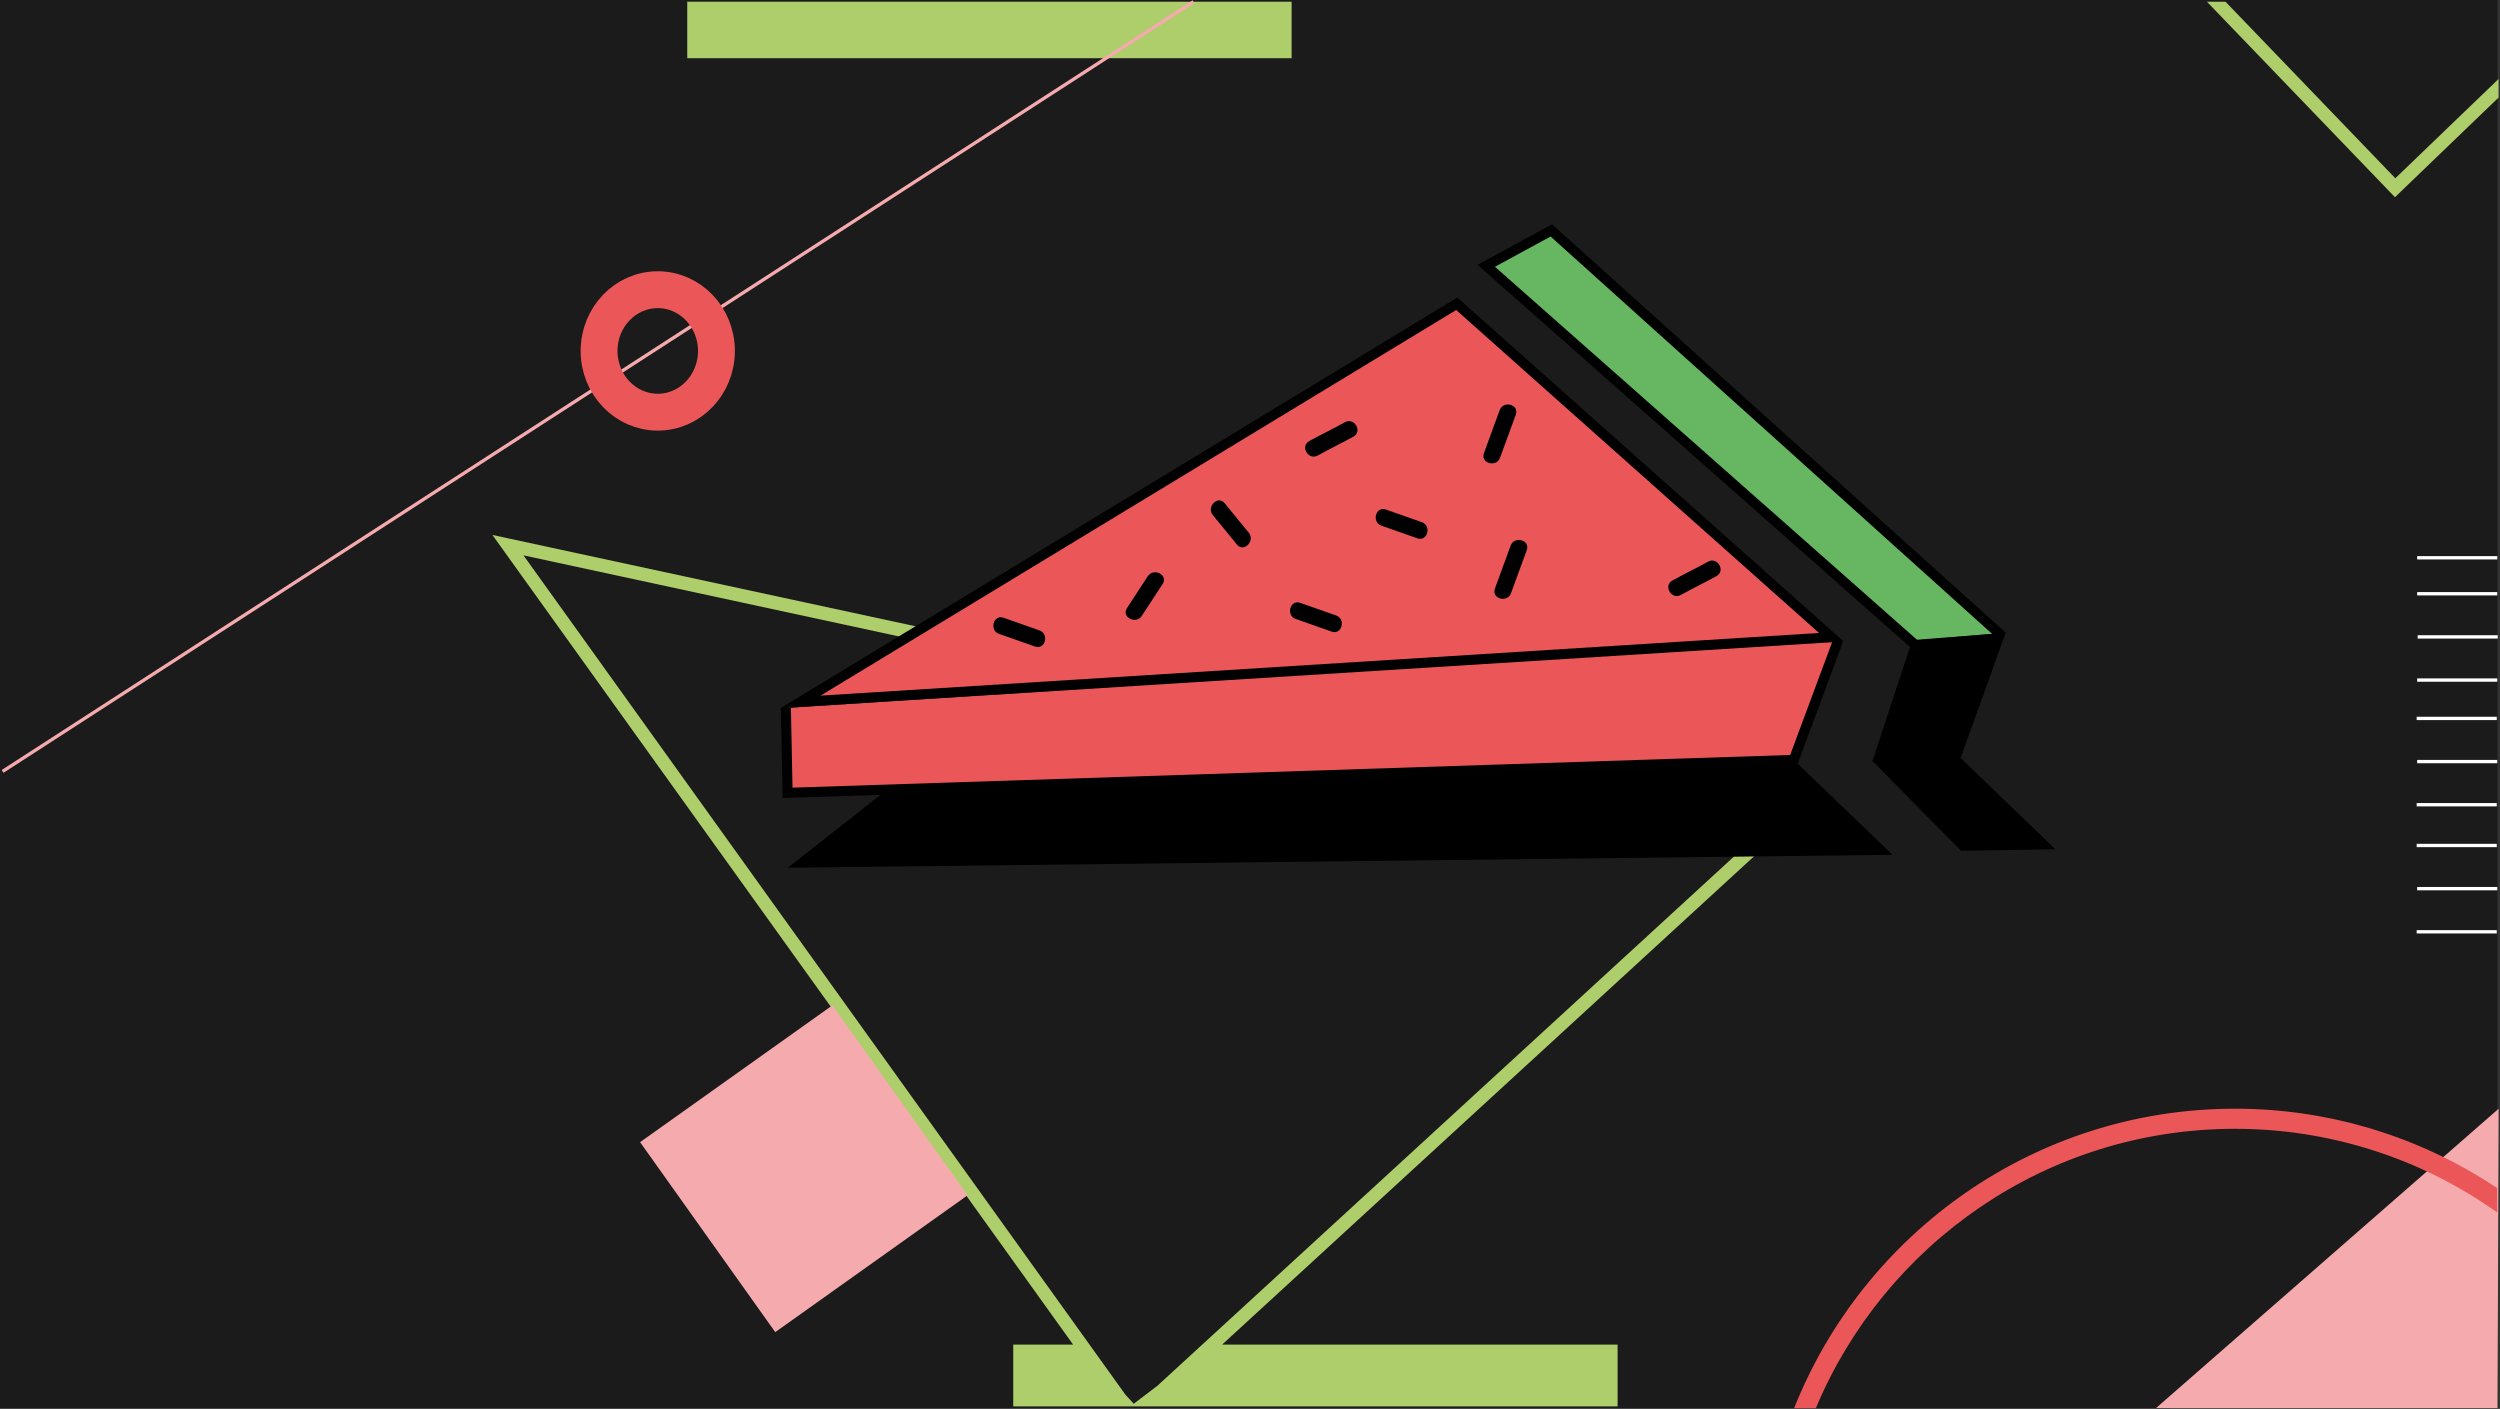 <svg width="1920" height="1082" viewBox="0 0 1920 1082" fill="none" xmlns="http://www.w3.org/2000/svg">
<rect x="0" y="0" width="1920" height="1082" fill="#333333" stroke="none"/>
<g clip-path="url(#clip0)">
<path d="M1918.1 0H0V1081.46H1918.1V0Z" fill="#1B1B1B"/>
<path d="M1856.01 551.75H1917.52" stroke="white" stroke-width="2.57" stroke-miterlimit="10"/>
<path d="M1856.38 584.89H1917.89" stroke="white" stroke-width="2.57" stroke-miterlimit="10"/>
<path d="M1856.01 618.03H1917.52" stroke="white" stroke-width="2.57" stroke-miterlimit="10"/>
<path d="M1856.01 649.33H1917.52" stroke="white" stroke-width="2.57" stroke-miterlimit="10"/>
<path d="M1856.38 682.48H1917.89" stroke="white" stroke-width="2.57" stroke-miterlimit="10"/>
<path d="M1856.01 715.62H1917.52" stroke="white" stroke-width="2.57" stroke-miterlimit="10"/>
<path d="M1856.38 456H1917.89" stroke="white" stroke-width="2.57" stroke-miterlimit="10"/>
<path d="M1856.38 428.38H1917.89" stroke="white" stroke-width="2.57" stroke-miterlimit="10"/>
<path d="M1856.75 489.14H1918.26" stroke="white" stroke-width="2.57" stroke-miterlimit="10"/>
<path d="M1856.38 522.29H1917.89" stroke="white" stroke-width="2.57" stroke-miterlimit="10"/>
<path d="M991.96 1.31H527.81V44.7H991.96V1.31Z" fill="#ADCE6B"/>
<path d="M1380.28 627.21L1370.61 625.08C1364.5 623.73 400.9 415.73 391.16 413.64L378.16 410.83L824.16 1032.65H778.16V1080.1H1242.32V1032.65H938.58L1380.28 627.21ZM1358.7 633.04L888.82 1064.32L870.7 1078.09L864.24 1070.99L402.04 426.52C511.03 450.05 1264.19 612.62 1358.7 633.04Z" fill="#ADCE6B"/>
<path d="M639.302 772.085L491.582 877.18L595.385 1023.08L743.104 917.987L639.302 772.085Z" fill="#F5AAAD"/>
<path d="M916.56 1.31L1.99 592.43" stroke="#F5AAAD" stroke-width="2.57" stroke-miterlimit="10"/>
<path d="M1655.88 1081.35L1918.95 851.49L1918.1 1081.46H1672.49" fill="#F5AAAD"/>
<path d="M1918.89 60.65L1839.6 136.9L1709.19 1.31H1694.91L1839.32 151.46L1918.89 74.93V60.65Z" fill="#ADCE6B"/>
<path d="M505.16 316.55C530.052 316.55 550.23 295.494 550.23 269.52C550.23 243.546 530.052 222.49 505.16 222.49C480.269 222.49 460.09 243.546 460.09 269.52C460.09 295.494 480.269 316.55 505.16 316.55Z" stroke="#EB5758" stroke-width="28.31" stroke-miterlimit="10"/>
<g style="mix-blend-mode:multiply">
<path d="M676.99 609.89L604.99 666.43L1453.44 656.48L1377.56 583.58L676.99 609.89Z" fill="black"/>
</g>
<path d="M1506.08 653.43L1578.54 652.22L1505.25 581.67L1437.88 584.23L1506.08 653.43Z" fill="black"/>
<path d="M1141.45 204.12L1467.42 492.25L1537.74 486.03L1191.41 176.94L1141.45 204.12Z" fill="#67B762"/>
<path d="M1411.8 491.57L1377.56 583.58L604.87 608.9L603.56 543.74" fill="#EB5758"/>
<path d="M1411.8 491.57L1377.56 583.58L604.87 608.9L603.56 543.74" stroke="#010101" stroke-width="7.72" stroke-miterlimit="10"/>
<path d="M1468.64 491.57L1437.88 585.01L1505.84 581.9L1540.32 486.03" fill="black"/>
<path d="M1473.63 497.71L1141.45 204.12L1191.41 176.94L1537.94 488.84" stroke="#010101" stroke-width="7.72" stroke-miterlimit="10"/>
<path d="M1118.79 233.31L1406.49 489.39L614.8 539.06L1118.79 233.31Z" fill="#EB5758" stroke="#010101" stroke-width="7.72" stroke-miterlimit="10"/>
<path d="M1151.74 315.01C1147.83 326.08 1143.55 337.01 1139.65 348.06C1136.89 355.89 1149.31 359.25 1152.06 351.48C1155.96 340.42 1160.24 329.48 1164.15 318.43C1166.91 310.61 1154.48 307.24 1151.74 315.01Z" fill="#010101"/>
<path d="M1160.17 419.03C1156.27 430.1 1151.98 441.03 1148.08 452.08C1145.32 459.91 1157.75 463.27 1160.49 455.5C1164.39 444.44 1168.68 433.5 1172.58 422.5C1175.34 414.68 1162.91 411.31 1160.17 419.08V419.03Z" fill="#010101"/>
<path d="M1060.95 403.73L1088.51 413.43C1096.33 416.18 1099.7 403.76 1091.93 401.02L1064.37 391.32C1056.54 388.57 1053.18 401 1060.95 403.73Z" fill="#010101"/>
<path d="M767.32 486.84L794.87 496.54C802.7 499.29 806.07 486.86 798.3 484.13L770.74 474.43C762.91 471.68 759.55 484.11 767.32 486.84Z" fill="#010101"/>
<path d="M995.16 475.39L1022.71 485.09C1030.54 487.84 1033.91 475.41 1026.13 472.68L998.58 462.98C990.75 460.23 987.38 472.66 995.16 475.39Z" fill="#010101"/>
<path d="M931.45 395.59L949.95 418.2C955.2 424.61 964.26 415.46 959.05 409.1L940.55 386.49C935.3 380.08 926.25 389.23 931.45 395.59Z" fill="#010101"/>
<path d="M881.46 442.57C876.127 450.73 870.81 458.887 865.51 467.04C860.98 473.98 872.44 479.85 876.93 472.96L892.93 448.49C897.45 441.55 885.99 435.69 881.5 442.57H881.46Z" fill="#010101"/>
<path d="M1290.92 456.91C1299.92 451.91 1309.23 447.43 1318.27 442.45C1325.53 438.45 1319.04 427.34 1311.78 431.34C1302.78 436.34 1293.46 440.83 1284.42 445.8C1277.16 449.8 1283.65 460.91 1290.92 456.91Z" fill="#010101"/>
<path d="M1012.04 349.83C1021.04 344.83 1030.35 340.34 1039.39 335.37C1046.65 331.37 1040.16 320.26 1032.9 324.26C1023.9 329.26 1014.58 333.74 1005.54 338.72C998.28 342.72 1004.77 353.83 1012.04 349.83Z" fill="#010101"/>
<path d="M1716.34 866.93C1788.55 866.835 1858.99 889.286 1917.82 931.15V912.43C1858.19 872.618 1788.09 851.408 1716.39 851.49C1562.97 851.49 1431.39 946.88 1377.89 1081.49H1394.58C1447.18 955.6 1571.6 866.93 1716.34 866.93Z" fill="#EB5758"/>
</g>
<defs>
<clipPath id="clip0">
<rect width="1919.26" height="1081.46" fill="white"/>
</clipPath>
</defs>
</svg>
